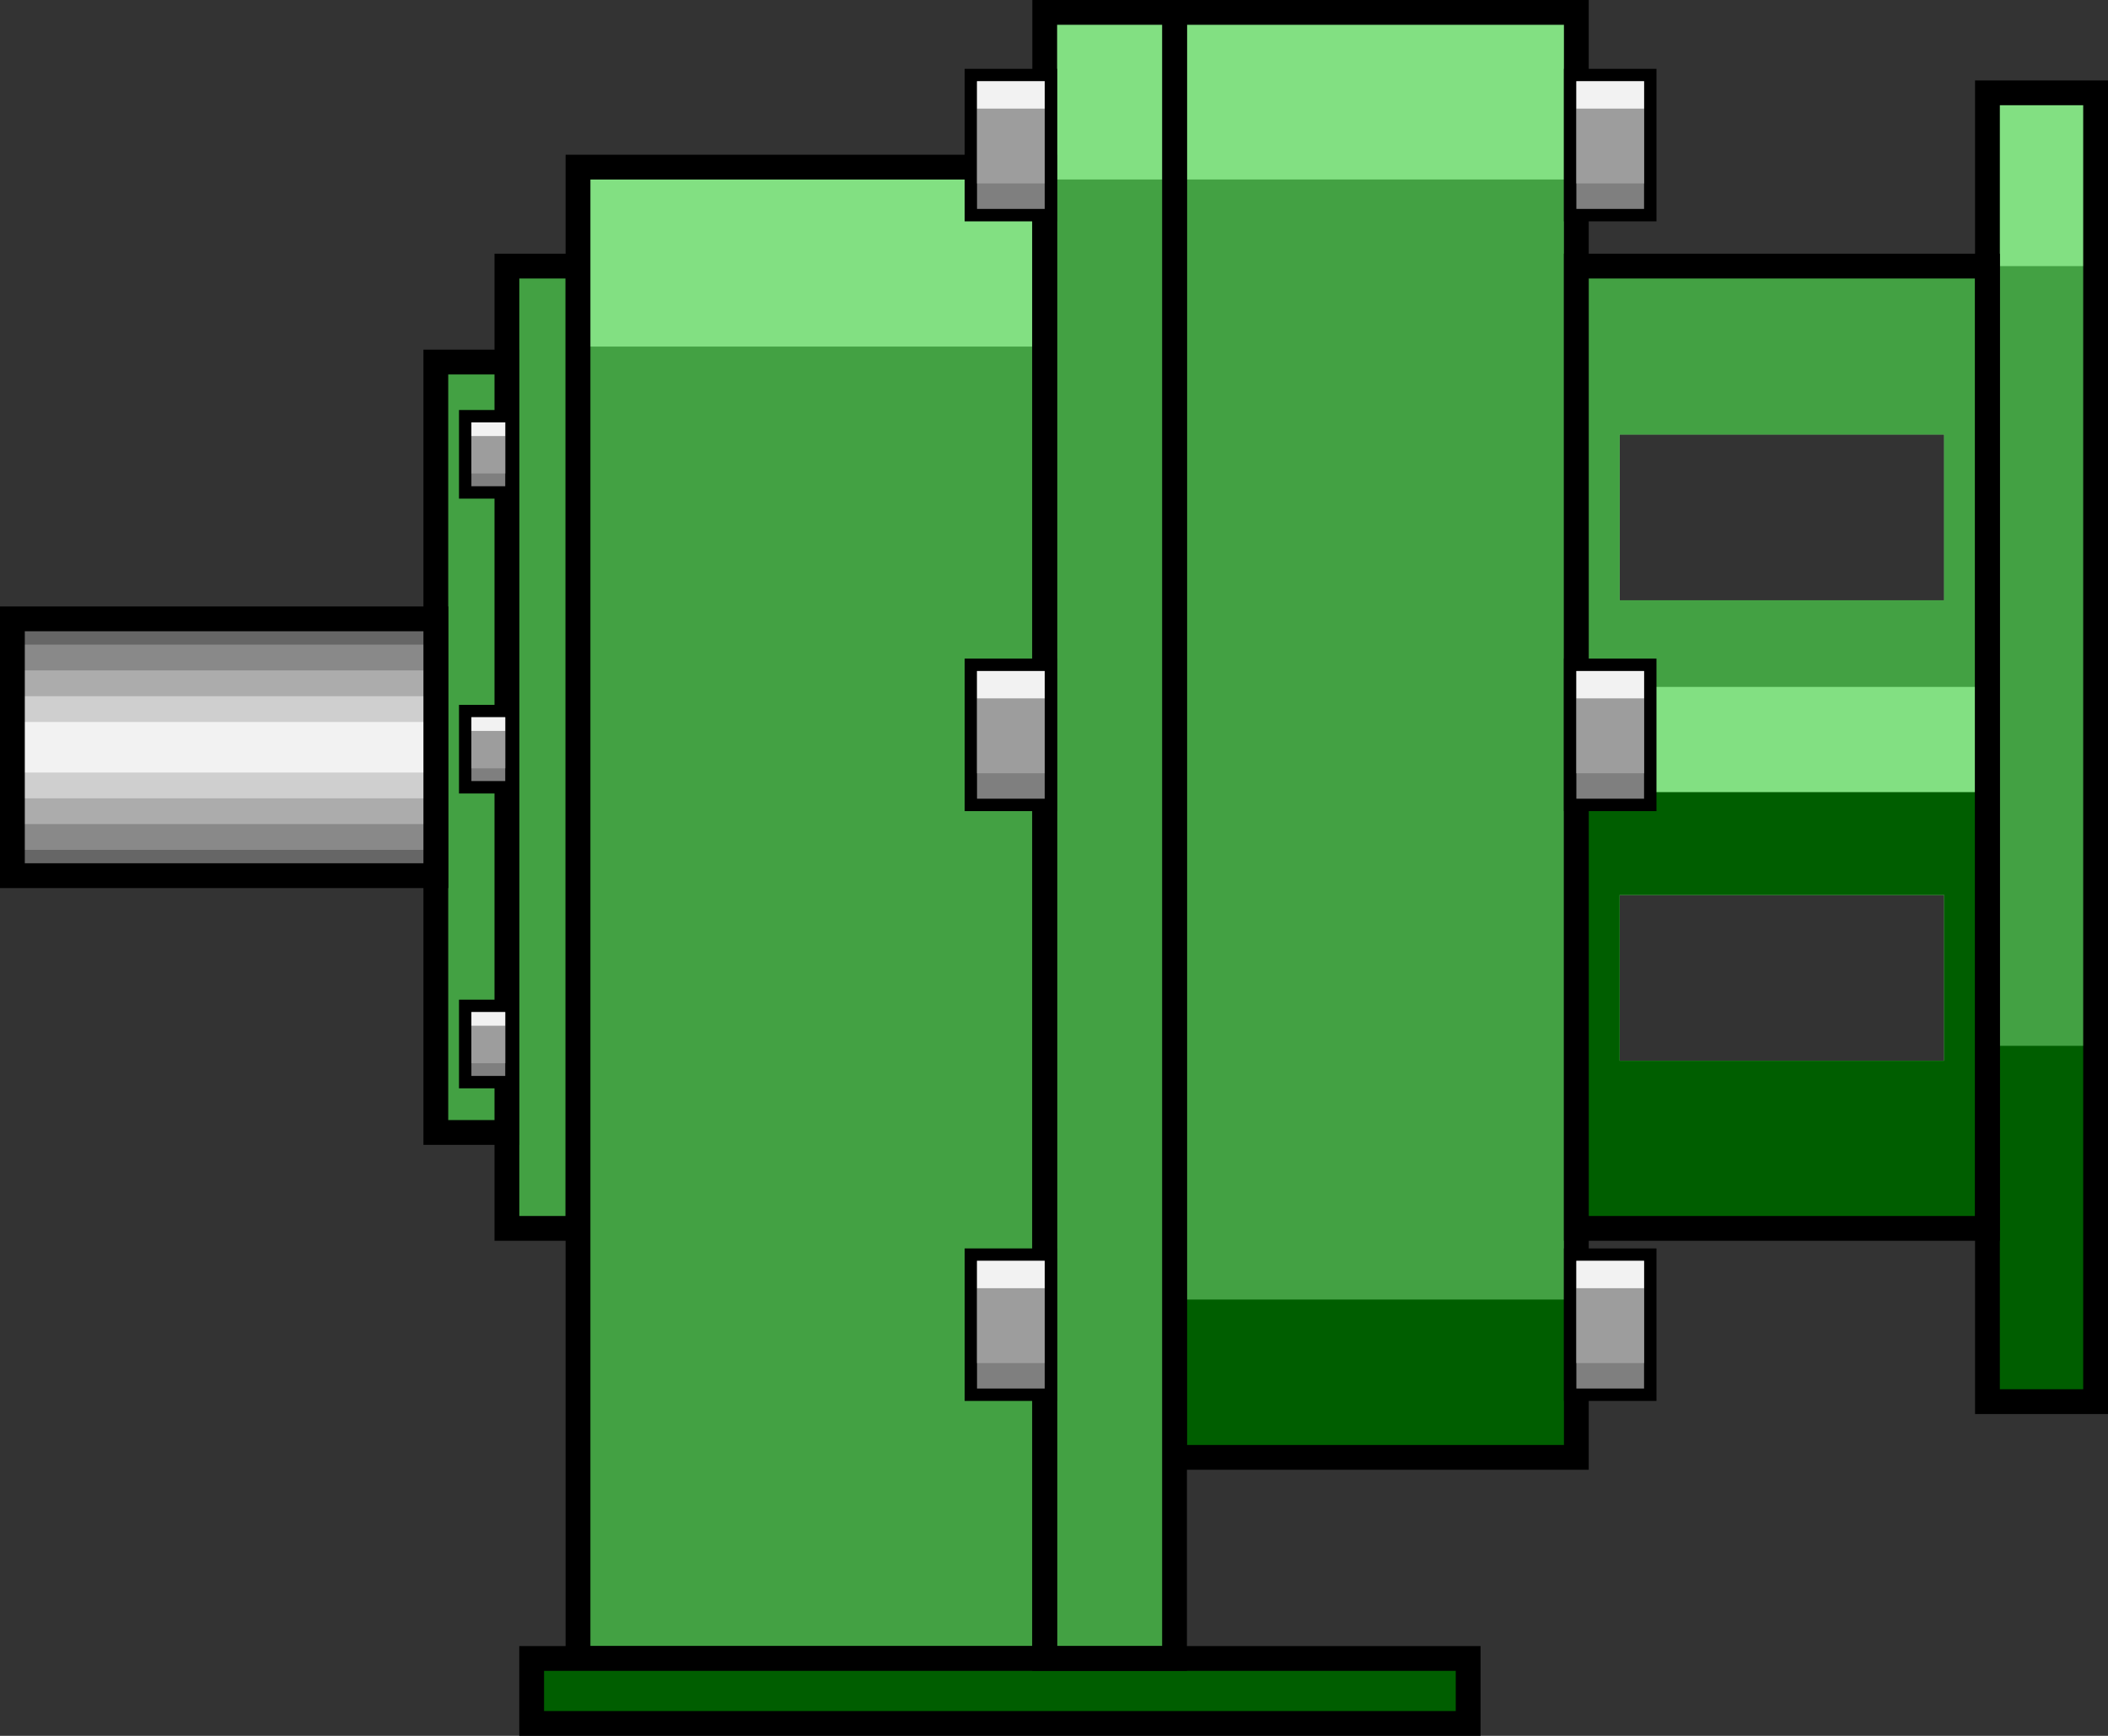 <?xml version="1.0" encoding="UTF-8" standalone="no"?>
<svg
   xmlns:dc="http://purl.org/dc/elements/1.1/"
   xmlns:cc="http://creativecommons.org/ns#"
   xmlns:rdf="http://www.w3.org/1999/02/22-rdf-syntax-ns#"
   xmlns:svg="http://www.w3.org/2000/svg"
   xmlns="http://www.w3.org/2000/svg"
   xmlns:sodipodi="http://sodipodi.sourceforge.net/DTD/sodipodi-0.dtd"
   xmlns:inkscape="http://www.inkscape.org/namespaces/inkscape"
   version="1.1"
   id="图层_1"
   x="0px"
   y="0px"
   width="85px"
   height="70px"
   viewBox="0 0 85 70"
   enable-background="new 0 0 85 70"
   xml:space="preserve"
   sodipodi:docname="电机_13-01.svg"><rect x="0" y="0" width="85" height="70" fill="#333333" stroke="none"/><defs
   id="defs189" /><sodipodi:namedview
   pagecolor="#ffffff"
   bordercolor="#666666"
   borderopacity="1"
   objecttolerance="10"
   gridtolerance="10"
   guidetolerance="10"
   inkscape:pageopacity="0"
   inkscape:pageshadow="2"
   inkscape:window-width="640"
   inkscape:window-height="480"
   id="namedview187" />
<g
   id="g184">
	<g
   id="g8">
		<rect
   x="80.139"
   y="3.744"
   fill="#43A143"
   width="4.361"
   height="52.779"
   id="rect2" />
		<rect
   x="80.139"
   y="3.744"
   fill="#82E082"
   width="4.361"
   height="6.987"
   id="rect4" />
		<rect
   x="80.139"
   y="42.174"
   fill="#005E00"
   width="4.361"
   height="14.35"
   id="rect6" />
	</g>
	<g
   id="g14">
		<rect
   x="20.44"
   y="10.731"
   fill="#43A143"
   width="2.866"
   height="38.805"
   id="rect10" />
		<path
   d="M23.807,50.036H19.94V10.231h3.866V50.036z M20.94,49.036h1.866V11.231H20.94V49.036z"
   id="path12" />
	</g>
	<g
   id="g20">
		<rect
   x="17.574"
   y="14.6"
   fill="#43A143"
   width="2.866"
   height="31.068"
   id="rect16" />
		<path
   d="M20.94,46.168h-3.866V14.1h3.866V46.168z M18.074,45.168h1.866V15.1h-1.866V45.168z"
   id="path18" />
	</g>
	<g
   id="g32">
		<rect
   x="0.5"
   y="24.956"
   fill="#666666"
   width="17.074"
   height="10.357"
   id="rect22" />
		<rect
   x="0.5"
   y="25.995"
   fill="#898989"
   width="17.074"
   height="8.277"
   id="rect24" />
		<rect
   x="0.5"
   y="27.035"
   fill="#ACACAC"
   width="17.074"
   height="6.197"
   id="rect26" />
		<rect
   x="0.5"
   y="28.075"
   fill="#CFCFCF"
   width="17.074"
   height="4.118"
   id="rect28" />
		<rect
   x="0.5"
   y="29.115"
   fill="#F2F2F2"
   width="17.074"
   height="2.038"
   id="rect30" />
	</g>
	<path
   d="M18.074,35.813H0V24.456h18.074V35.813z M1,34.812h16.074v-9.356H1V34.812z"
   id="path34" />
	<g
   id="g42">
		<rect
   x="47.36"
   y="0.5"
   fill="#43A143"
   width="16.202"
   height="58.27"
   id="rect36" />
		<rect
   x="47.36"
   y="0.5"
   fill="#82E082"
   width="16.202"
   height="6.738"
   id="rect38" />
		<rect
   x="47.36"
   y="52.406"
   fill="#005E00"
   width="16.202"
   height="6.363"
   id="rect40" />
	</g>
	<path
   d="M64.063,59.27H46.86V0h17.202V59.27z M47.86,58.27h15.202V1H47.86V58.27z"
   id="path44" />
	<rect
   x="42.126"
   y="0.5"
   fill="#43A143"
   width="5.234"
   height="66.38"
   id="rect46" />
	<rect
   x="42.126"
   y="0.5"
   fill="#82E082"
   width="5.234"
   height="6.738"
   id="rect48" />
	<g
   id="g54">
		<rect
   x="23.307"
   y="6.739"
   fill="#43A143"
   width="18.819"
   height="60.141"
   id="rect50" />
		<rect
   x="23.307"
   y="6.739"
   fill="#82E082"
   width="18.819"
   height="7.237"
   id="rect52" />
	</g>
	<path
   d="M42.626,67.38H22.807V6.239h19.819V67.38z M23.807,66.38h17.819V7.239H23.807V66.38z"
   id="path56" />
	<g
   id="g62">
		<rect
   x="21.438"
   y="66.88"
   fill="#005E00"
   width="37.763"
   height="2.62"
   id="rect58" />
		<path
   d="M59.7,70H20.938v-3.62H59.7V70z M21.938,69H58.7v-1.62H21.938V69z"
   id="path60" />
	</g>
	<path
   fill="#82E082"
   d="M63.563,10.731v38.805h16.576V10.731H63.563z M65.307,36.089h13.086v6.687H65.307V36.089z M65.307,17.52   h13.086v6.687H65.307V17.52z"
   id="path64" />
	<path
   fill="#005E00"
   d="M63.563,31.943v17.593h16.576V31.943H63.563z M65.307,36.089h13.086v6.687H65.307V36.089z"
   id="path66" />
	<path
   fill="#43A143"
   d="M80.139,27.701V10.731H63.563v16.969H80.139z M78.393,24.207H65.307V17.52h13.086V24.207z"
   id="path68" />
	<path
   d="M85,57.023h-5.361V3.244H85V57.023z M80.639,56.023H84V4.244h-3.361V56.023z"
   id="path70" />
	<path
   d="M80.639,50.036H63.063V10.231h17.576V50.036z M64.063,49.036h15.576V11.231H64.063V49.036z"
   id="path72" />
	<path
   d="M47.86,67.38h-6.234V0h6.234V67.38z M42.626,66.38h4.234V1h-4.234V66.38z"
   id="path74" />
	<g
   id="g86">
		<path
   d="M66.793,8.926h-3.73v-6.15h3.73V8.926z M64.063,7.926h1.73v-4.15h-1.73V7.926z"
   id="path76" />
		<g
   id="g84">
			<rect
   x="63.563"
   y="3.276"
   fill="#7F7F7F"
   width="2.73"
   height="5.149"
   id="rect78" />
			<rect
   x="63.563"
   y="4.381"
   fill="#9D9D9D"
   width="2.73"
   height="3.017"
   id="rect80" />
			<rect
   x="63.563"
   y="3.276"
   fill="#F2F2F2"
   width="2.73"
   height="1.105"
   id="rect82" />
		</g>
	</g>
	<g
   id="g98">
		<path
   d="M66.793,32.709h-3.73v-6.15h3.73V32.709z M64.063,31.709h1.73v-4.15h-1.73V31.709z"
   id="path88" />
		<g
   id="g96">
			<rect
   x="63.563"
   y="27.06"
   fill="#7F7F7F"
   width="2.73"
   height="5.149"
   id="rect90" />
			<rect
   x="63.563"
   y="28.165"
   fill="#9D9D9D"
   width="2.73"
   height="3.018"
   id="rect92" />
			<rect
   x="63.563"
   y="27.06"
   fill="#F2F2F2"
   width="2.73"
   height="1.105"
   id="rect94" />
		</g>
	</g>
	<g
   id="g110">
		<path
   d="M66.793,56.494h-3.73v-6.15h3.73V56.494z M64.063,55.494h1.73v-4.15h-1.73V55.494z"
   id="path100" />
		<g
   id="g108">
			<rect
   x="63.563"
   y="50.844"
   fill="#7F7F7F"
   width="2.73"
   height="5.15"
   id="rect102" />
			<rect
   x="63.563"
   y="51.949"
   fill="#9D9D9D"
   width="2.73"
   height="3.018"
   id="rect104" />
			<rect
   x="63.563"
   y="50.844"
   fill="#F2F2F2"
   width="2.73"
   height="1.105"
   id="rect106" />
		</g>
	</g>
	<g
   id="g122">
		<path
   d="M42.626,8.926h-3.729v-6.15h3.729V8.926z M39.896,7.926h1.729v-4.15h-1.729V7.926z"
   id="path112" />
		<g
   id="g120">
			<rect
   x="39.396"
   y="3.276"
   fill="#7F7F7F"
   width="2.729"
   height="5.149"
   id="rect114" />
			<rect
   x="39.396"
   y="4.381"
   fill="#9D9D9D"
   width="2.729"
   height="3.017"
   id="rect116" />
			<rect
   x="39.396"
   y="3.276"
   fill="#F2F2F2"
   width="2.729"
   height="1.105"
   id="rect118" />
		</g>
	</g>
	<g
   id="g134">
		<path
   d="M42.626,32.709h-3.729v-6.15h3.729V32.709z M39.896,31.709h1.729v-4.15h-1.729V31.709z"
   id="path124" />
		<g
   id="g132">
			<rect
   x="39.396"
   y="27.06"
   fill="#7F7F7F"
   width="2.729"
   height="5.149"
   id="rect126" />
			<rect
   x="39.396"
   y="28.165"
   fill="#9D9D9D"
   width="2.729"
   height="3.018"
   id="rect128" />
			<rect
   x="39.396"
   y="27.06"
   fill="#F2F2F2"
   width="2.729"
   height="1.105"
   id="rect130" />
		</g>
	</g>
	<g
   id="g146">
		<path
   d="M42.626,56.494h-3.729v-6.15h3.729V56.494z M39.896,55.494h1.729v-4.15h-1.729V55.494z"
   id="path136" />
		<g
   id="g144">
			<rect
   x="39.396"
   y="50.844"
   fill="#7F7F7F"
   width="2.729"
   height="5.15"
   id="rect138" />
			<rect
   x="39.396"
   y="51.949"
   fill="#9D9D9D"
   width="2.729"
   height="3.018"
   id="rect140" />
			<rect
   x="39.396"
   y="50.844"
   fill="#F2F2F2"
   width="2.729"
   height="1.105"
   id="rect142" />
		</g>
	</g>
	<g
   id="g158">
		<path
   d="M20.873,20.108h-2.365v-3.574h2.365V20.108z M19.508,19.108h0.365v-1.574h-0.365V19.108z"
   id="path148" />
		<g
   id="g156">
			<rect
   x="19.008"
   y="17.034"
   fill="#7F7F7F"
   width="1.365"
   height="2.574"
   id="rect150" />
			<rect
   x="19.008"
   y="17.586"
   fill="#9D9D9D"
   width="1.365"
   height="1.508"
   id="rect152" />
			<rect
   x="19.008"
   y="17.034"
   fill="#F2F2F2"
   width="1.365"
   height="0.552"
   id="rect154" />
		</g>
	</g>
	<g
   id="g170">
		<path
   d="M20.873,31.998h-2.365v-3.574h2.365V31.998z M19.508,30.998h0.365v-1.574h-0.365V30.998z"
   id="path160" />
		<g
   id="g168">
			<rect
   x="19.008"
   y="28.923"
   fill="#7F7F7F"
   width="1.365"
   height="2.574"
   id="rect162" />
			<rect
   x="19.008"
   y="29.476"
   fill="#9D9D9D"
   width="1.365"
   height="1.508"
   id="rect164" />
			<rect
   x="19.008"
   y="28.923"
   fill="#F2F2F2"
   width="1.365"
   height="0.553"
   id="rect166" />
		</g>
	</g>
	<g
   id="g182">
		<path
   d="M20.873,43.888h-2.365v-3.575h2.365V43.888z M19.508,42.888h0.365v-1.575h-0.365V42.888z"
   id="path172" />
		<g
   id="g180">
			<rect
   x="19.008"
   y="40.813"
   fill="#7F7F7F"
   width="1.365"
   height="2.575"
   id="rect174" />
			<rect
   x="19.008"
   y="41.365"
   fill="#9D9D9D"
   width="1.365"
   height="1.51"
   id="rect176" />
			<rect
   x="19.008"
   y="40.813"
   fill="#F2F2F2"
   width="1.365"
   height="0.553"
   id="rect178" />
		</g>
	</g>
</g>
</svg>
